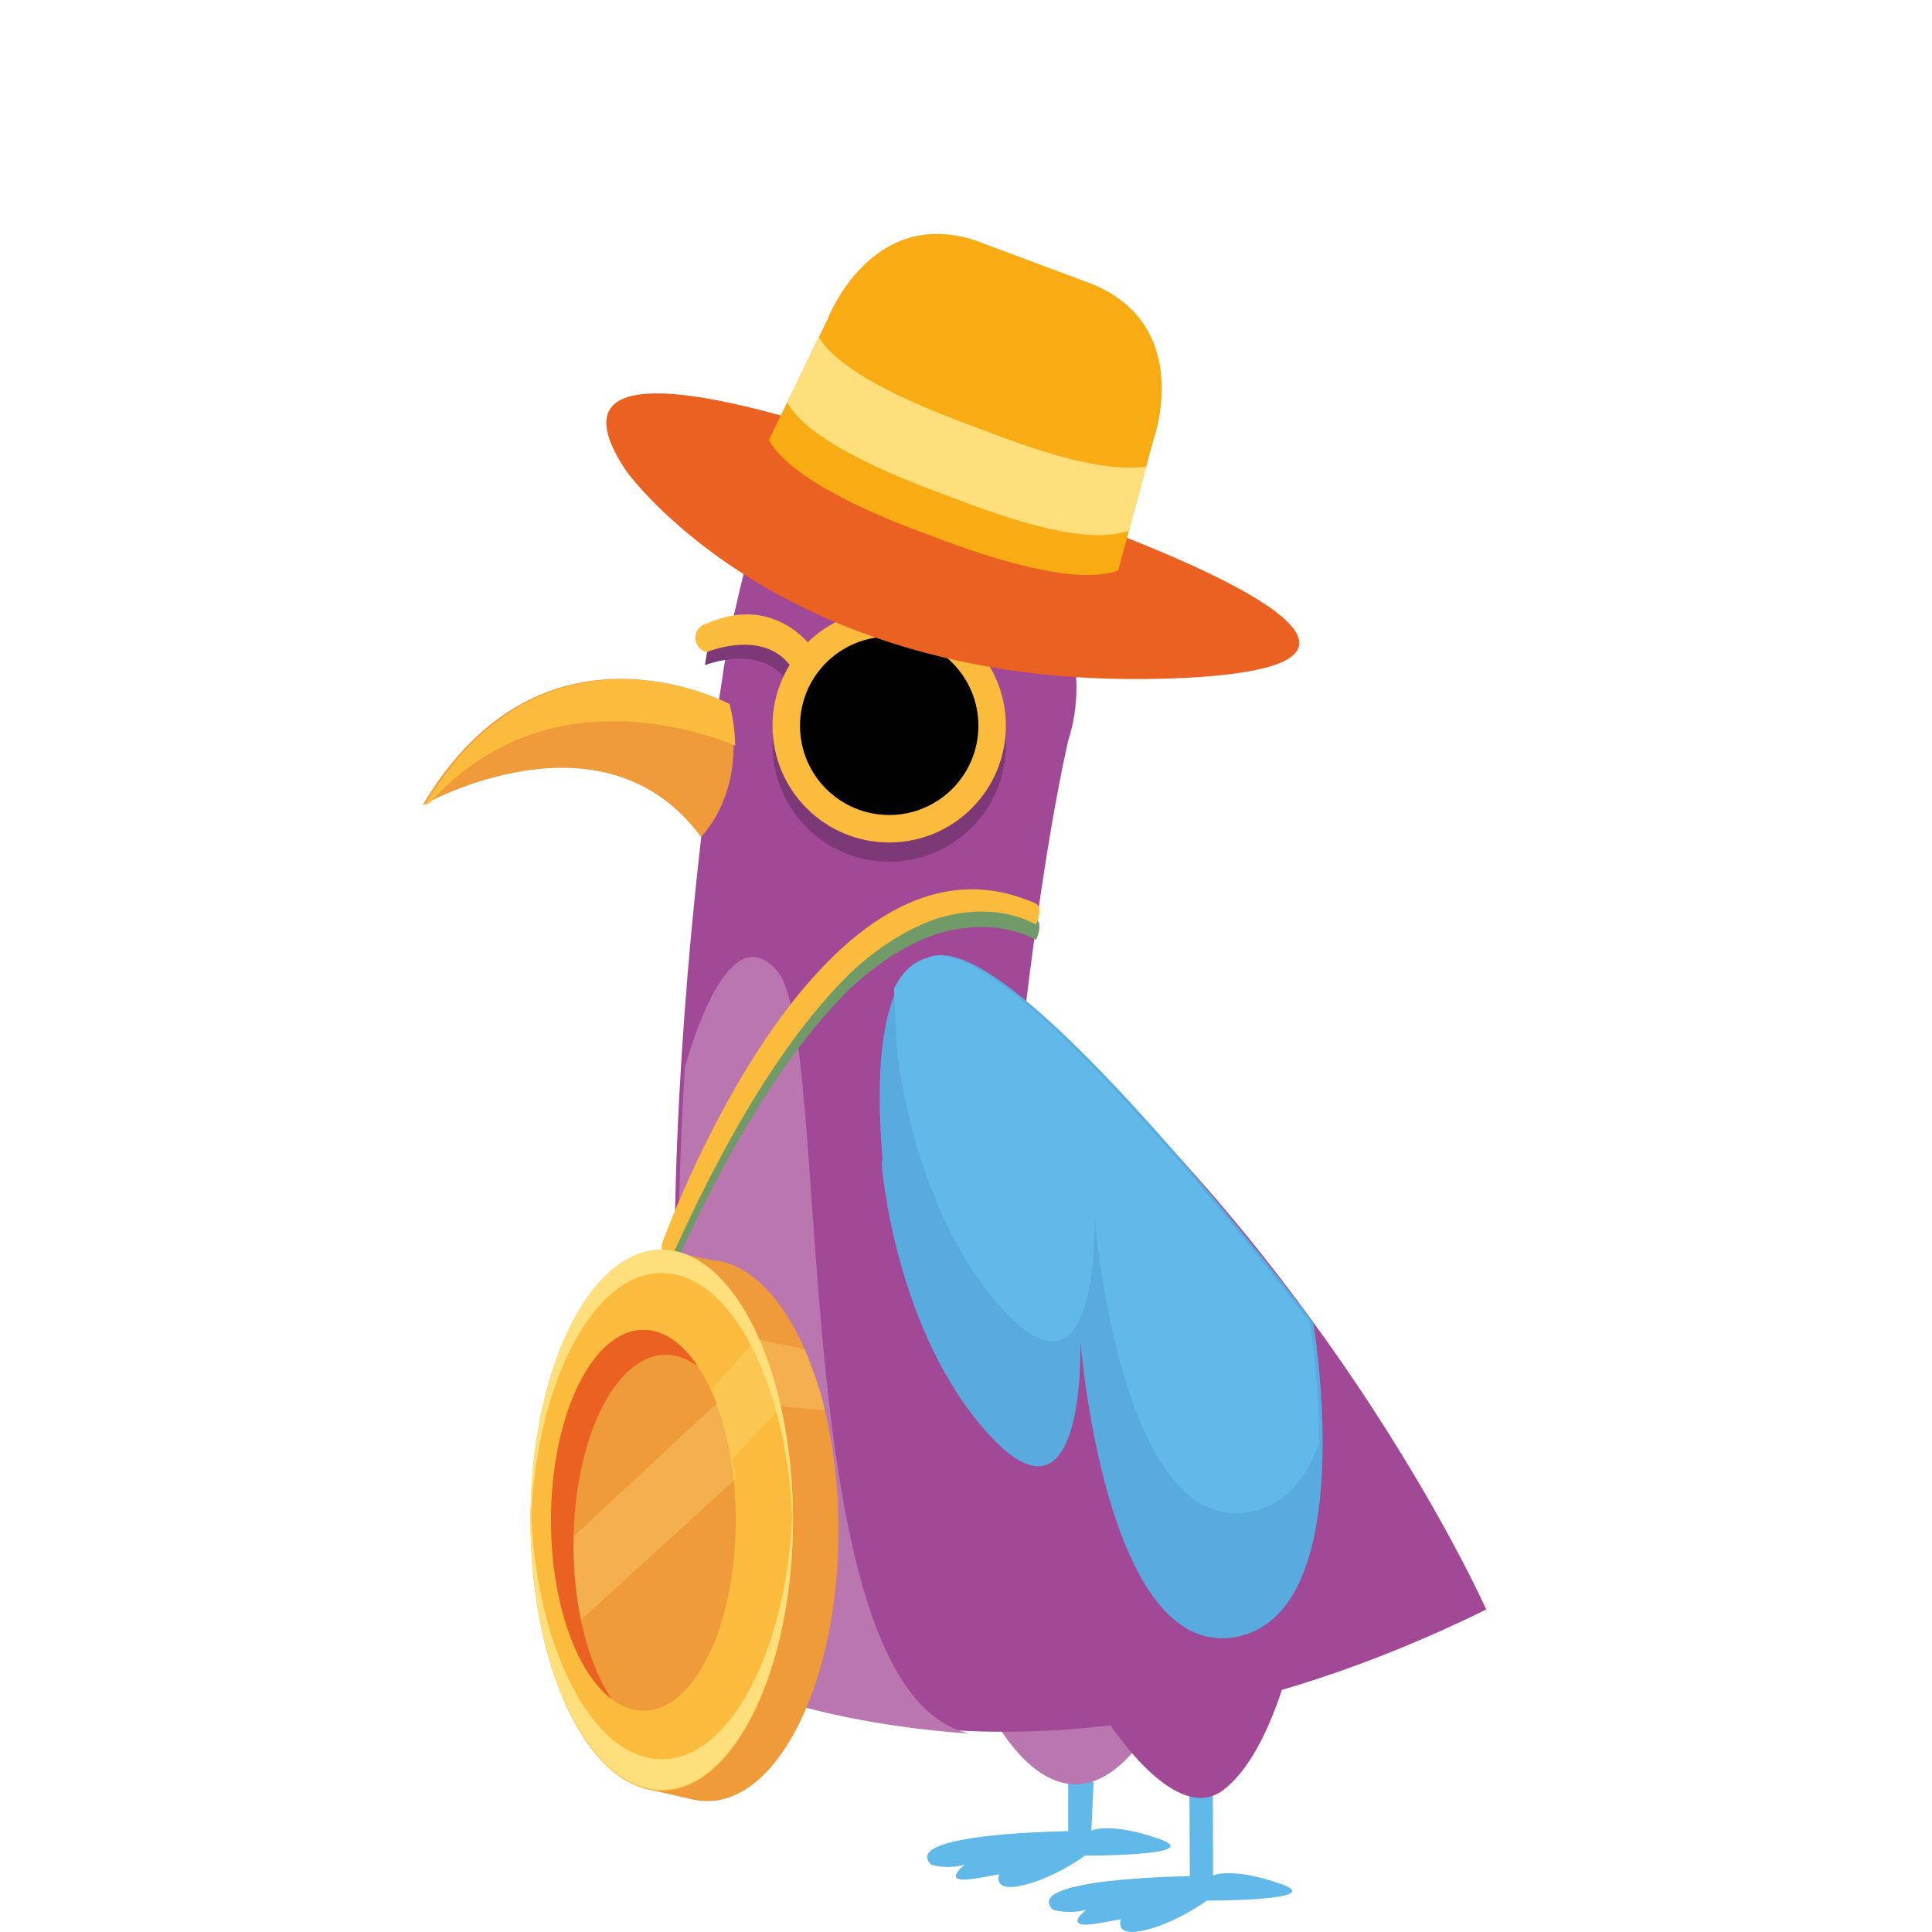 <?xml version="1.0" encoding="utf-8"?>
<!-- Generator: Adobe Illustrator 16.0.0, SVG Export Plug-In . SVG Version: 6.00 Build 0)  -->
<!DOCTYPE svg PUBLIC "-//W3C//DTD SVG 1.1//EN" "http://www.w3.org/Graphics/SVG/1.1/DTD/svg11.dtd">
<svg version="1.1" id="Layer_1" xmlns="http://www.w3.org/2000/svg" xmlns:xlink="http://www.w3.org/1999/xlink" x="0px" y="0px"
	 width="70px" height="70px" viewBox="0 0 644.59 658.395" enable-background="new 0 0 644.59 658.395"
	 xml:space="preserve">
<path fill="#61B9E9" d="M357.104,604.543v19.5c0,0-57.584,0.584-46.666,11.417c0,0,5.084,1.75,11.416,0c0,0-9.168,7,4.416,4.583
	s7.334-1.333,7.334-1.333s-2.5,6.416,8.5,3.666s20.75-10,20.75-10s42,0.083,25.166-5.75c-16.832-5.833-23-2.824-23-2.824
	l0.75-16.509"/>
<path fill="#61B9E9" d="M398.427,608.982l0.148,30.394c0,0-57.584,0.584-46.666,11.417c0,0,5.084,1.75,11.416,0
	c0,0-9.168,7,4.416,4.583s7.334-1.333,7.334-1.333s-2.5,6.416,8.5,3.666s20.75-10,20.75-10s42,0.083,25.166-5.75
	c-16.832-5.833-23-2.824-23-2.824l-0.064-30.152"/>
<path fill="#BA76AF" d="M330.733,583.695c0,0,23.332,48.258,52,8.925c28.666-39.333-18.313-27.333-18.313-27.333"/>
<path fill="#A14996" d="M368.733,583.695c0,0,24,39.593,41.334,26.259c17.332-13.334,24.666-52,24.666-52"/>
<path fill="#A14996" d="M342.585,343.358c0,0,6.174-53.763,14.479-90.725c0.936-2.892,1.66-5.876,2.145-8.943
	c0.002-0.012,0.006-0.024,0.008-0.036l-0.002-0.001c0.475-3.021,0.727-6.116,0.727-9.271c0-22.158-12.166-41.463-30.174-51.637
	l0.014-0.006c0,0-0.287-0.166-0.814-0.454c-0.031-0.018-0.064-0.035-0.096-0.052c-7.742-4.217-63.18-32.556-81.535,9.963
	c0,0-3.994,16.114-5.885,25.502l-0.072-0.016c0,0-38.793,223.543-3.793,353.029c0,0,103,56.074,262-22.221
	C499.585,548.492,448.97,434.572,342.585,343.358z"/>
<g>
	<path fill="#EF9B3A" d="M241.151,239.821c0,0-63.373-34.118-104.024,34.565c0,0,61.254-34.87,94.848,10.832
		C231.976,285.219,248.612,269.125,241.151,239.821z"/>
	<path fill="#FBBC3E" d="M243.628,254.084c-0.049-4.306-0.605-9.019-1.908-14.147c0,0-63.375-34.119-104.025,34.565
		c0,0,0.729-0.415,2.071-1.096C178.39,230.58,231.333,248.979,243.628,254.084z"/>
</g>
<path fill="#BA76AF" d="M323.351,590.729c-63.438-14.463-46.08-237.329-65.357-259.798c-14.779-17.229-26.729,16.226-31.5,32.771
	c-1.746,28.521-2.684,58.965-2.025,89.094c0.656,23.844,2.059,43.606,3.744,59.712c2.316,20.954,5.77,40.936,10.672,59.071
	c32.084,15.601,77.568,18.748,83.76,19.112C322.88,590.702,323.112,590.718,323.351,590.729z"/>
<path fill="#58AADF" d="M440.624,450.563c0,0-103.592-137.099-130.381-124.115c-18.791,5.114-18.506,44.062-16.381,68.555
	l-0.309,1.686c0,0,4.318,57.575,37.18,92.852c32.859,35.276,30.537-32.724,30.537-32.724s8.322,108.277,52.322,101.139
	S440.624,450.563,440.624,450.563z"/>
<g>
	<path fill="#709B68" d="M347.28,315.153c0-0.014,0.006-0.026,0.006-0.04c0-0.53-0.203-1.004-0.516-1.381
		c-0.012-0.016-0.018-0.033-0.027-0.049c-0.02-0.027-0.049-0.054-0.072-0.081c-0.008-0.008-0.014-0.016-0.02-0.022
		c-0.105-0.12-0.244-0.236-0.424-0.35v-0.001c-0.002-0.001-0.004-0.002-0.008-0.003c-0.373-0.233-0.9-0.451-1.537-0.655
		c-73.805-30.895-126.076,116.777-126.076,116.777l0.389,11.104c22.238-51.064,43.037-82.16,61.092-100.813l2.482-2.507
		c0.057-0.057,0.113-0.11,0.172-0.167c4.658-4.441,14.869-13.148,27.752-18.028c5.613-2.035,21.047-6.326,35.666,1.364
		C346.159,320.303,347.614,317.485,347.28,315.153z"/>
	<path fill="#FBBC3E" d="M347.28,309.903c0-0.014,0.006-0.026,0.006-0.04c0-0.53-0.203-1.004-0.516-1.381
		c-0.012-0.016-0.018-0.033-0.027-0.049c-0.02-0.027-0.049-0.054-0.072-0.081c-0.008-0.008-0.014-0.016-0.02-0.022
		c-0.105-0.12-0.244-0.236-0.424-0.35v-0.001c-0.002-0.001-0.004-0.002-0.008-0.003c-0.373-0.233-0.9-0.451-1.537-0.655
		c-73.805-30.895-126.076,116.777-126.076,116.777l0.389,11.104c22.238-51.064,43.037-82.16,61.092-100.813l2.482-2.507
		c0.057-0.057,0.113-0.11,0.172-0.167c4.658-4.441,14.869-13.148,27.752-18.028c5.613-2.035,21.047-6.326,35.666,1.364
		C346.159,315.053,347.614,312.235,347.28,309.903z"/>
	<path fill="#EF9B3A" d="M278.835,521.585c0,50.923-20.023,92.204-44.729,92.204c-24.703,0-44.729-41.281-44.729-92.204
		c0-50.92,20.025-92.201,44.729-92.201C258.812,429.384,278.835,470.665,278.835,521.585z"/>
	<polyline fill="#EF9B3A" points="218.606,425.884 241.671,430.703 260.638,459.3 264.257,496.8 267.638,534.8 264.257,551.8 
		251.638,597.74 229.751,613.356 212.724,609.496 210.856,597.74 	"/>
	<path fill="#FBBC3E" d="M263.335,518.085c0,50.923-20.023,92.204-44.729,92.204c-24.703,0-44.729-41.281-44.729-92.204
		c0-50.92,20.025-92.201,44.729-92.201C243.312,425.884,263.335,467.165,263.335,518.085z"/>
	<ellipse fill="#EF9B3A" cx="212.356" cy="518.086" rx="31.479" ry="64.89"/>
	<path fill="#FFDF7B" d="M218.606,599.49c-23.855,0-43.344-38.49-44.658-86.983c-0.047,1.729-0.072,3.469-0.072,5.221
		c0,50.923,20.025,92.204,44.73,92.204c24.703,0,44.729-41.281,44.729-92.204c0-1.752-0.027-3.492-0.074-5.221
		C261.948,561,242.46,599.49,218.606,599.49z"/>
	<path opacity="0.3" fill="#FFDF7B" d="M182.169,529.552c0.732,9.538,2.471,18.387,4.99,26.063l56.676-51.675
		c-1.137-9.647-3.313-18.456-6.279-25.877L182.169,529.552z"/>
	<path fill="#EB6121" d="M220.024,461.686c3.826,0,7.492,1.41,10.883,3.986c-5.203-7.838-11.611-12.476-18.551-12.476
		c-17.385,0-31.479,29.053-31.479,64.89c0,27.95,8.574,51.771,20.594,60.902c-7.834-11.803-12.928-30.878-12.928-52.413
		C188.544,490.738,202.638,461.686,220.024,461.686z"/>
	<path fill="#FFDF7B" d="M218.606,433.848c24.057,0,43.674,39.147,44.686,88.22c0.027-1.321,0.043-2.647,0.043-3.982
		c0-50.92-20.023-92.201-44.729-92.201c-24.703,0-44.729,41.281-44.729,92.201c0,1.335,0.018,2.661,0.043,3.982
		C174.935,472.995,194.55,433.848,218.606,433.848z"/>
	<path opacity="0.3" fill="#FFDF7B" d="M242.759,497.106l14.84-15.842c-1.268-9.431-4.262-17.09-6.822-25.046l-15.291,17.487
		C237.884,478.69,241.099,486.806,242.759,497.106z"/>
	<path opacity="0.3" fill="#FFDF7B" d="M251.897,456.506l15.422,3.323c0,0,6.135,14.705,6.852,20.713l-14.975-1.244
		C259.196,479.298,253.126,459.215,251.897,456.506z"/>
</g>
<path fill="#7D3877" d="M237.075,225.529c7.455-1.839,22.074-3.157,27.236,12.716l5.049-11.667c0,0-11.871-18.38-33.916-10.47
	c-0.488,2.175-0.939,4.265-1.311,6.096l-0.072-0.016c0,0-0.273,1.566-0.752,4.5c1.412-0.54,2.758-0.91,3.744-1.132
	C237.062,225.548,237.067,225.538,237.075,225.529z"/>
<path fill="#FBBC3E" d="M234.097,212.457c-2.297,0.415-4.045,2.439-4.045,4.889c0,2.416,1.699,4.427,3.951,4.877
	c1.67-0.705,3.313-1.152,4.467-1.412c0.008-0.009,0.014-0.019,0.021-0.027c7.455-1.839,22.074-3.157,27.236,12.716l5.049-11.667
	C270.776,221.832,257.917,201.894,234.097,212.457z"/>
<circle fill="#7D3877" cx="296.123" cy="253.892" r="39.759"/>
<circle fill="#FBBC3E" cx="296.123" cy="247.342" r="39.759"/>
<circle fill="#010102" cx="296.123" cy="247.342" r="30.396"/>
<path fill="#EB6121" d="M206.354,160.29c0,0,52.346,74.52,182.748,71.015c130.402-3.504-53.26-62.984-53.26-62.984
	S164.319,96.93,206.354,160.29z"/>
<path fill="#F8AB12" d="M374.147,194.452l12.045-44.624c0,0,14.043-38.541-20.791-52.979l-2.498-0.935l-34.676-12.953l-2.498-0.934
	c-35.766-11.939-50.434,26.368-50.434,26.368l-20.166,41.591c7.398,13.168,34.734,25.173,55.594,32.716
	C331.415,190.685,359.929,199.546,374.147,194.452z"/>
<path fill="#FFDF7B" d="M328.054,146.497c-20.578-7.441-48.08-18.654-55.902-31.614l-10.801,22.276
	c7.398,13.168,35.271,24.795,56.131,32.338c20.691,7.982,46.174,16.426,60.393,11.332l5.906-21.883
	C368.61,161.159,346.681,153.683,328.054,146.497z"/>
<path fill="#61B9E9" d="M439.429,450.563c0,0-103.592-137.099-130.379-124.115c-5.014,1.364-8.66,5.153-11.285,10.417
	c0.146,5.506,0.488,10.822,0.902,15.589l-0.309,1.686c0,0,4.318,57.575,37.18,92.852c32.859,35.276,30.537-32.724,30.537-32.724
	s8.322,108.277,52.322,101.139c12.25-1.987,19.77-11.195,24.25-23.442C442.679,469.767,439.429,450.563,439.429,450.563z"/>
</svg>
